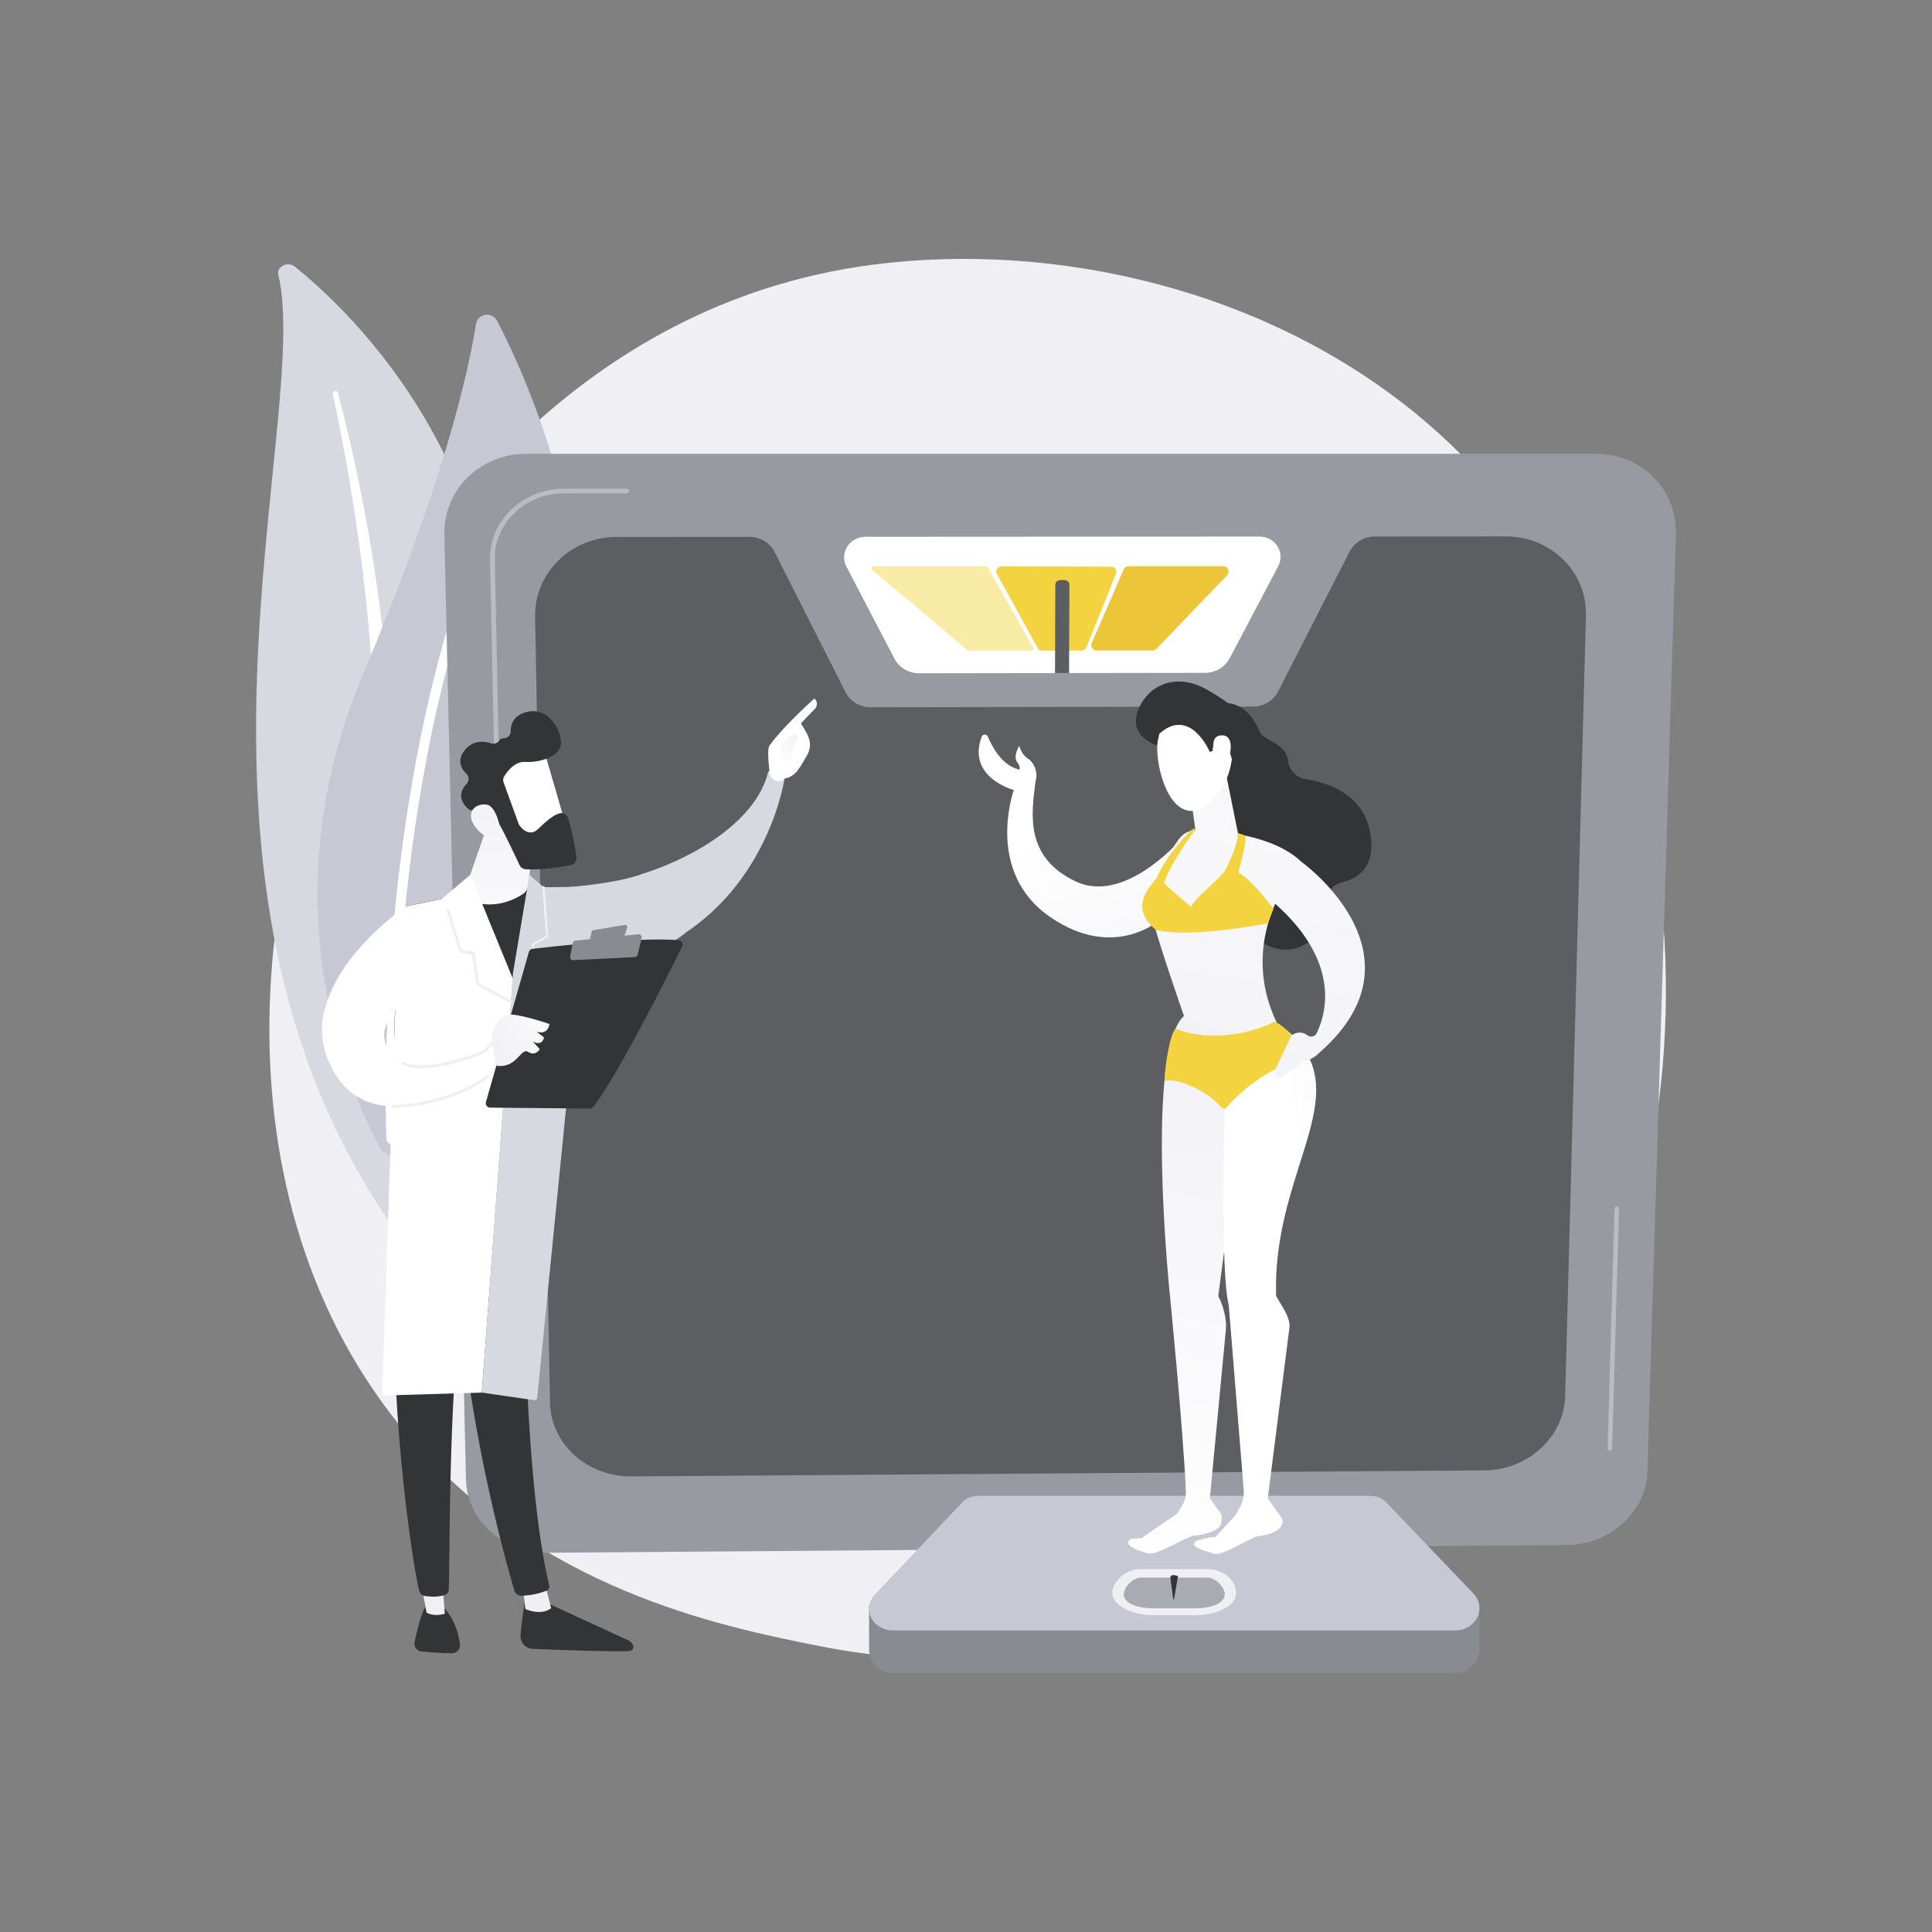 <svg xmlns="http://www.w3.org/2000/svg" xmlns:xlink="http://www.w3.org/1999/xlink" viewBox="0 0 2500 2500" xmlns:v="https://vecta.io/nano"><rect x="0" y="0" width="2500" height="2500" fill="#808080" stroke="none"/><path d="M1946.21 1895.18c-37.11 39.07-72.22 64.26-99.96 84.16-326.08 233.97-711.93 165.77-793.93 149.11-121.09-24.59-355.16-72.13-524.39-271.14-256.03-301.08-216.16-775.43-17.57-1088.55 36.33-57.28 228.21-375.17 618.21-426.15 236.02-30.85 511.15 31.37 710.39 198.3 418.23 350.39 388.45 1058.23 107.25 1354.27z" fill="#efeff4"/><path d="M360.17 355.33c-2.49-10.58 12.4-17.62 21.52-10.22 92.57 75.06 314.99 299.85 259.56 692.67-69.55 492.86 49.35 672.7 197.35 782.4 0 0-203.25-51.59-331.12-234.07-313.97-448.05-103.1-1042.62-147.31-1230.78z" fill="#d7d9e0"/><path d="M430.62 509.27c11.58 54.87 21.9 109.9 29.88 165.19 8.31 55.24 14.68 110.67 19.04 166.19 4.11 55.53 7.01 111.12 7.18 166.73.45 55.61-1.86 111.17-4.4 166.95-2.19 55.76-4.75 111.92-.67 168.48 4.01 56.44 15.9 113.38 39.47 166.76 5.89 13.3 12.09 26.56 19.13 39.38 6.77 12.93 14.2 25.61 21.9 38.17 15.54 25.05 33.02 49.26 52.51 72.23 39.12 45.87 86.29 86.56 138.26 121 5.47 3.62 13.31 2.73 17.51-1.99 4.12-4.64 3.2-11.25-2.01-14.92l-.04-.03c-12.37-8.69-24.6-17.48-36.34-26.72-5.96-4.54-11.67-9.3-17.48-13.96-5.6-4.85-11.42-9.51-16.84-14.5-22.07-19.64-42.51-40.6-61.06-62.76-37.31-44.11-67.18-93.26-89.8-144.22-10.98-25.6-19.76-51.85-26.18-78.59-6.39-26.75-10.41-53.96-12.63-81.4-4.45-54.9-2.44-110.5-.72-166.27 1.64-55.78 2.84-111.85 1.37-167.87-.65-28.01-1.88-56.01-3.69-83.97l-3.03-41.92-4.07-41.85c-6.01-55.75-13.99-111.32-23.98-166.59-10.3-55.23-22.3-110.2-36.73-164.69-.41-1.56-2.21-2.53-4.01-2.17-1.77.35-2.89 1.83-2.57 3.34z" fill="#fff"/><path d="M529.22 1487.47c-10.55 12.75-30.69 10.57-38.48-4.03-42.94-80.58-143.75-319.4-21.35-609.88 103.35-245.3 136.09-388.13 146.45-454 2.19-13.93 20.89-16.96 27.4-4.46 71.81 138.01 268.37 610.49-114.02 1072.37z" fill="#c6c9d3"/><path d="M508.08 1480.04c-.4.1-.81.16-1.24.18a6.47 6.47 0 0 1-6.77-6.14c-.2-4.04-18.32-407.99 109.98-755.55 1.24-3.34 4.95-5.06 8.3-3.82s5.06 4.95 3.82 8.3c-127.37 345.03-109.4 746.43-109.2 750.45.17 3.13-1.95 5.85-4.89 6.58z" fill="#fff"/><path d="M2065.35 587.23H680.69c-59.68 0-107.01 47-105.7 104.56l27.96 1222.87c1.21 52.75 48.29 95.06 105.13 94.63l1319.37-10.02c56.01-.43 102.67-43.05 104.26-95.38l36.86-1212.98c1.73-57.09-44.46-103.68-103.22-103.68z" fill="#979aa0"/><path d="M1948.8 694.15l-170.02.1c-13.7.01-26.32 7.65-32.44 19.64l-92.52 181c-6.05 11.84-18.58 19.39-32.19 19.41l-495.24.87c-13.68.02-26.23-7.51-32.23-19.36l-91.76-181.42c-6.08-12.02-18.76-19.69-32.56-19.68l-171.84.1c-59.39.03-106.68 46.52-105.59 103.63l19.33 1016.82c1.01 53.08 48.03 95.64 105 95.24l1104.2-7.83c56.26-.4 102.98-43.32 104.38-96.05l26.85-1009.72c1.52-56.69-44.75-102.78-103.37-102.75z" fill="#5c5e61"/><path d="M1653.08 706.93c-4.9-7.84-13.66-12.6-23.17-12.6l-510.16.29c-9.56.01-18.43 4.78-23.42 12.65s-5.4 17.69-1.08 25.95l62.15 119.05c6.07 11.63 18.48 18.97 31.98 18.95l369.88-.56c13.46-.02 25.85-7.38 31.99-19.01l62.74-118.87c4.33-8.23 3.99-18.02-.91-25.85z" fill="#fff"/><path d="M645.75 1133.89c-1.67 0-3.06-1.28-3.09-2.88l-8.51-406.93c-1.06-50.48 42.1-91.69 96.18-91.71l80.56-.02c1.7 0 3.1 1.33 3.12 2.98s-1.33 2.98-3.03 2.98l-80.54.02c-50.67.01-91.12 38.54-90.14 85.74l8.43 406.92c.02 1.6-1.31 2.9-2.98 2.9zm1437.35 743.19c-1.61.01-2.87-1.2-2.83-2.7l8.87-310.55c.04-1.54 1.4-2.79 3.02-2.79 1.62-.01 2.91 1.23 2.86 2.76l-8.93 310.54c-.05 1.5-1.39 2.72-2.99 2.74z" fill="#b9bcc5"/><path d="M1128.2 736.99l123.51 104.23c.44.37 1 .57 1.57.57h81.56a2.44 2.44 0 0 0 2.12-3.64l-58.8-104.23a2.42 2.42 0 0 0-2.12-1.24h-146.27c-2.27.01-3.31 2.85-1.57 4.31z" fill="#f7eba6"/><path d="M1412.8 831.89l41.16-94.93a7.09 7.09 0 0 1 6.5-4.27h122.08c6.25 0 9.44 7.49 5.11 12l-91.28 94.93c-1.34 1.39-3.18 2.17-5.11 2.17h-71.96c-5.1.01-8.53-5.22-6.5-9.9z" fill="#ecc538"/><path d="M1342.68 838.31L1290 742.75c-2.49-4.51.79-10.03 5.94-10.01l141.86.6c4.77.02 8.02 4.85 6.23 9.28l-38.28 94.96c-1.03 2.55-3.51 4.23-6.26 4.23h-50.9c-2.46-.01-4.72-1.35-5.91-3.5z" fill="#f3d33f"/><defs><path id="A" d="M1653.08 706.93c-4.9-7.84-13.66-12.6-23.17-12.6l-510.16.29c-9.56.01-18.43 4.78-23.42 12.65s-5.4 17.69-1.08 25.95l62.15 119.05c6.07 11.63 18.48 18.97 31.98 18.95l369.88-.56c13.46-.02 25.85-7.38 31.99-19.01l62.74-118.87c4.33-8.23 3.99-18.02-.91-25.85z"/></defs><clipPath id="B"><use xlink:href="#A"/></clipPath><path d="M1383.3 884.7c-.02 4.42-3.77 7.71-8.36 7.72h-1.51c-4.6.01-8.31-3.27-8.29-7.69l.46-128.09c.02-4.46 3.77-6.13 8.39-6.13h1.52c4.62 0 8.35 1.64 8.33 6.1l-.54 128.09z" clip-path="url(#B)" fill="#5c5e61"/><path d="M1914.22 2077.63l-47.17-4.44-74.17-79.13c-5.87-6.25-14.48-10-23.52-10h-499.8c-9.05 0-17.65 3.75-23.52 10l-74.17 79.05-47.35 4.48.11 57.76c.2 3.52 1.05 8.53 2.74 11.85 5.05 9.94 16 17.81 28.06 17.81h728.08c12.06 0 23.01-7.85 28.07-17.79 1.69-3.32 2.54-7.58 2.74-11.1l-.1-58.49z" fill="#888b8f"/><path d="M1907.01 2062.44l-114.13-119.31c-5.87-6.25-14.48-7.63-23.52-7.63h-499.8c-9.05 0-17.65 1.38-23.52 7.63l-114.13 120.42c-7.82 8.33-9.59 20.03-4.54 29.97s16 16.31 28.06 16.31h728.08c12.06 0 23.01-6.91 28.07-16.85 5.03-9.94 3.26-22.21-4.57-30.54z" fill="#c6c9d3"/><path d="M1492.88 2089.97c-22.66 0-40.38-7.23-48.62-16.81-7.53-8.77-6.3-19.52 3.46-30.18 5.23-6.06 16.18-12.59 28.11-12.59h87.23c11.96 0 22.91 5.66 28.12 11.73 9.76 10.66 10.99 22.67 3.46 31.44-8.23 9.59-25.96 16.41-48.63 16.41h-53.13z" fill="#efeff4"/><path d="M1563.07 2041.43h-87.22c-4.91 0-11.83 4.09-15.44 8.37-15.67 16.98-1.12 31.35 32.49 31.35h53.13c33.61 0 48.16-14.38 32.49-31.35-3.63-4.3-10.54-8.37-15.45-8.37z" fill="#a8abb2"/><path d="M1514.56 2042.68l3.53 26.34c.04.26.28.46.57.46s.54-.19.59-.46l5.07-29.55c0 .02-10.77-4.36-9.76 3.21zm-834.61 24.68s-4.29 24.28-6.39 48.31c-.82 9.39 6.42 17.55 15.84 17.94 32 1.33 100.46 3.92 125.02 2.83 3.69-.16 6.11-3.95 4.74-7.38-1.15-2.88-3.35-5.2-6.17-6.5l-113.08-51.97-19.96-3.23z" fill="#333435"/><linearGradient id="C" gradientUnits="userSpaceOnUse" x1="689.145" y1="2010.237" x2="693.039" y2="2049.179"><stop offset="0" stop-color="#fff"/><stop offset="1" stop-color="#efeff4"/></linearGradient><path d="M676.43 2053.09l3.45 29.04s19.81 9.22 33.33-1.16l-8.2-32.36-28.58 4.48z" fill="url(#C)"/><path d="M679.02 1507.17c-1.49 7.58-7.99 378.42 31.65 544.6.65 2.71-.73 5.51-3.31 6.56-6.08 2.48-18 6.08-32.28 6.56-4.42.15-8.39-2.73-9.64-6.97-11.33-38.56-65.63-231.74-72.71-416.28-7.91-206.21 0-7.02 0-7.02l4.64-127.46 81.65.01zm-129.15 572.85s-6.83 12.26-13.43 44.82c-1.19 5.88 2.92 11.51 8.89 12.1 10.57 1.04 26.84 2.38 39.87 2.29 6.01-.04 10.7-5.27 9.97-11.24-1.44-11.89-5.94-31.39-19.83-46.59l-25.47-1.38z" fill="#333435"/><linearGradient id="D" gradientUnits="userSpaceOnUse" x1="559.756" y1="2008.541" x2="559.756" y2="2037.357"><stop offset="0" stop-color="#fff"/><stop offset="1" stop-color="#efeff4"/></linearGradient><path d="M543.88 2042.67l8.05 43.91s7.96 5.92 23.71 1.63l-3.84-47.25-27.92 1.71z" fill="url(#D)"/><g fill="#333435"><path d="M522.13 1518.55c-32.42 195.66 7.03 483.58 20.34 539.93.81 3.45 3.6 6.09 7.1 6.67 5.94.98 15.72 1.79 25.36-1.01 3.32-.96 5.66-3.96 5.79-7.42 1.79-45.56-1.43-325.26 28.78-435.79a25.1 25.1 0 0 1 9.68-13.85l58.63-41.68 4.49-67.38-160.17 20.53z"/><path d="M728.71 1147.82c-97.16-1.61-204.36 25.51-204.36 25.51-28.96 168.98-5.06 363.89-5.06 363.89 75.22 19.72 160.06-12.06 160.06-12.06 12.5-70.63 70.83-269.41 70.83-269.41 47.47-5.89 37.16-44.85 69.36-62.95-24.56-28.47 13.27-14.67 8.24-36.08-34.34 10.67-69.1-8.41-99.07-8.9z"/></g><path d="M1015.69 1004.71c-9.54-11.53-21.62-6.07-21.62-6.07-14.3 60.39-89.26 109.36-166.28 133.3 5.03 21.42 16.61 57.65 41.17 86.12 127.82-71.87 146.73-213.35 146.73-213.35z" fill="#d7d9e0"/><linearGradient id="E" gradientUnits="userSpaceOnUse" x1="1068.702" y1="928.535" x2="1158.266" y2="850.653"><stop offset="0" stop-color="#fff"/><stop offset="1" stop-color="#efeff4"/></linearGradient><path d="M1013.37 1007.64c1 3.17-10.57 8.01-17.38-4.98-.24-6.22-4.02-32.88-.3-37.95 19.81-27 58.2-60.85 58.2-60.85 6.49 6.4 1.14 12.69 1.14 12.69l-18.63 19.4c3.9 7.04 8.65 12.98 10.88 21.5 1.69 6.45.66 13.34-2.6 19.21-3.27 5.89-7.73 13.55-11.95 19.54-7.97 11.36-19.36 11.44-19.36 11.44z" fill="url(#E)"/><linearGradient id="F" gradientUnits="userSpaceOnUse" x1="1010.055" y1="986.53" x2="1040.429" y2="946.81"><stop offset="0" stop-color="#fff"/><stop offset="1" stop-color="#efeff4"/></linearGradient><path d="M1028.27 948.55l-16.97 14.39-5.33 14.33 15.13 16.79s5.09-28.43 8.87-34.58 1.82-9.13-1.7-10.93z" fill="url(#F)"/><path d="M561.62 1267.4l-37.26-94.08s-90.75 61.66-105.67 139.84c17.15 1.26 48.35 5.72 78.89 21.14 6.7-36.91 64.04-66.9 64.04-66.9z" fill="#fff"/><linearGradient id="G" gradientUnits="userSpaceOnUse" x1="630.39" y1="1301.341" x2="658.428" y2="969.561"><stop offset="0" stop-color="#fff"/><stop offset="1" stop-color="#efeff4"/></linearGradient><path d="M630.3 1068.94l-30.91 89.4c-.51 1.48.1 3.12 1.47 3.88 8.43 4.66 38.79 18.13 75.37-5.07 3.81-2.42 6.41-6.36 6.98-10.83l10.01-77.38H630.3z" fill="url(#G)"/><path d="M571.63 1163.26l36.89-31.33 55.18 134.72-40.24 535.36-125.64 3.76a3.22 3.22 0 0 1-2.38-.95 3.21 3.21 0 0 1-.94-2.38l17.54-515.05s.48-111.3 12.31-114.08c11.83-2.77 47.28-10.05 47.28-10.05z" fill="#fff"/><g fill="#d7d9e0"><path d="M663.7 1259.74l21.37-127.81 18.29 16.08 38.56-.37 8.26 108.11-55.02 553.22a3.23 3.23 0 0 1-1.22 2.21c-.69.54-1.57.78-2.44.65l-68.04-9.81 40.24-542.28z"/><path d="M736.86 1147.78s61.98-4.27 97.76-18.04c42.02 74.68 52.94 76.87 52.94 76.87s-50.89 45.15-137.38 49.14c-86.48 3.99-13.32-107.97-13.32-107.97z"/></g><linearGradient id="H" gradientUnits="userSpaceOnUse" x1="679.604" y1="1293.477" x2="855.091" y2="1167.185"><stop offset="0" stop-color="#a8abb2"/></linearGradient><path d="M686.31 1265.57v13.1l49.99-2.91v-14.56z" fill="url(#H)"/><path d="M660.72 1298.28a1.93 1.93 0 0 1-.92-.23l-42.4-22.77c-.53-.29-.9-.81-1-1.42l-5.74-38.67-15.04-2.67c-.71-.13-1.29-.64-1.51-1.33l-16.36-53.14a1.93 1.93 0 0 1 1.28-2.41c1.01-.32 2.1.26 2.41 1.28l16.02 52.02 15.24 2.71c.82.14 1.45.8 1.57 1.62l5.8 39.08 41.55 22.31a1.94 1.94 0 0 1 .79 2.61c-.33.64-1 1.01-1.69 1.01zm10.08-13.25c-.25 0-.49-.06-.72-.19-.69-.4-.93-1.28-.54-1.97l22.17-38.87-3.65-21.88c-.1-.61.2-1.22.74-1.52l17.64-9.39-4.53-63.11c-.06-.8.54-1.49 1.34-1.55.93-.1 1.49.55 1.55 1.34l4.59 64.05c.04.57-.26 1.11-.76 1.38l-17.55 9.34 3.56 21.36a1.43 1.43 0 0 1-.17.95l-22.42 39.31c-.26.49-.75.75-1.25.75z" fill="#efeff4"/><path d="M641.04 1353.17s-101.89 57.58-136.27 8.41c-7.14-10.21-8.84-20.36-7.09-30.03-30.54-15.42-61.74-19.88-78.89-21.14-4.5 23.57-2.12 48.63 11.73 73.97 60.22 110.16 224-6.09 224-6.09l-13.48-25.12z" fill="#fff"/><path d="M628.79 1426.02l55.61-194.19c.63-2.2 2.51-3.81 4.79-4.08 10.07-1.18 39.27-4.48 72.98-7.33 40.6-3.43 87.75-6.22 115.93-3.85 4.01.34 6.43 4.57 4.64 8.18-16.02 32.41-81.93 164.27-114.93 207.46-1.09 1.43-2.78 2.27-4.58 2.25l-129.02-1.2c-3.76-.03-6.45-3.63-5.42-7.24z" fill="#333435"/><g fill="#888b8f"><path d="M767.93 1203.58l40.32-6.72a2.89 2.89 0 0 1 3.22 3.76l-3.99 12.09a2.91 2.91 0 0 1-2.36 1.96l-38.8 5.18c-2.01.27-3.66-1.56-3.2-3.53l2.47-10.56c.27-1.12 1.19-1.98 2.34-2.18z"/><path d="M737.74 1237.72l3.32-17.3a3.98 3.98 0 0 1 3.52-3.22l81.43-8.26c2.74-.28 4.94 2.23 4.29 4.91l-5.18 21.56c-.41 1.72-1.92 2.97-3.69 3.06l-79.57 4.01c-2.58.11-4.6-2.22-4.12-4.76z"/></g><linearGradient id="I" gradientUnits="userSpaceOnUse" x1="730.522" y1="1302.144" x2="627.717" y2="1366.786"><stop offset="0" stop-color="#fff"/><stop offset="1" stop-color="#efeff4"/></linearGradient><path d="M642.23 1379.1s-7.75-31.85-4.62-43.15c3.12-11.3 9.18-25.83 29.36-22.6s43.98 11.73 43.98 11.73-1.2 14.72-16.54 9.97l9.51 7.36s-1.36 11.79-14.31 5.49l8.85 9.76s-5.56 9.68-15.09 3.47c-9.54-6.21-14.11 21.8-41.14 17.97z" fill="url(#I)"/><path d="M545.11 1382.36c-9.57 0-18.35-1.41-25.05-5.09-.93-.51-1.28-1.68-.76-2.62.51-.93 1.68-1.28 2.62-.76 26.89 14.76 93.65-10.65 94.32-10.91.2-.07 13-4.52 17.54-13.38.49-.95 1.64-1.33 2.59-.84a1.94 1.94 0 0 1 .84 2.6c-5.26 10.26-19.07 15.05-19.66 15.25-2.09.8-41.36 15.75-72.44 15.75zm-36.74 51.32a1.93 1.93 0 0 1-1.93-1.86c-.04-1.07.8-1.96 1.86-2 77.09-2.65 121.06-37.95 121.49-38.31.82-.67 2.04-.55 2.72.27s.55 2.04-.27 2.71c-.44.37-45.34 36.48-123.81 39.18-.02.01-.04.01-.06.01z" fill="#efeff4"/><linearGradient id="J" gradientUnits="userSpaceOnUse" x1="738.456" y1="992.553" x2="814.002" y2="931.805"><stop offset="0" stop-color="#fff"/><stop offset="1" stop-color="#efeff4"/></linearGradient><path d="M703.16 968.98c1.01 1.4 32.36 110.69 32.36 110.69l-62.79 16.58-45.11-99.17c0-.01 58.72-51.47 75.54-28.1z" fill="url(#J)"/><path d="M652.56 1004.41a9.34 9.34 0 0 0-.87 8.18l19.37 53.28a8.89 8.89 0 0 0 1.19 2.26c2.79 3.83 12.66 15.32 24.12 4.51 9.76-9.22 18.86-17.55 27.36-20.07 4.97-1.47 10.15 1.48 11.56 6.46 2.9 10.27 8.34 31.1 10.58 50.28.56 4.81-2.72 9.22-7.47 10.15-12.54 2.45-37.17 6.52-58.1 5.37-3.44-.19-6.48-2.24-7.94-5.36-6.44-13.72-24.65-52.1-31.46-62.14-6.32-9.33-21.36-9.19-28.25-8.58-2.61.23-5.18-.62-7.13-2.38-5.84-5.27-15.46-17.43-1.64-32.18 3.44-3.67 3.18-9.49-.42-13-6.44-6.29-12.69-16.96-2.19-30.25 10.63-13.45 24.69-12.11 33.87-9.14 4.06 1.32 8.71-.05 11.05-3.61 1.04-1.59 2.73-2.78 5.45-2.81 5.12-.04 9.23-3.92 9.22-9.04-.02-8.78 3.36-19.53 18.31-24.33 27.41-8.81 44.81 17.59 46.69 37.39s-28.38 27.67-46.23 26.5c-13.11-.85-22.83 11.76-27.07 18.51z" fill="#333435"/><linearGradient id="K" gradientUnits="userSpaceOnUse" x1="609.051" y1="1299.537" x2="637.088" y2="967.757"><stop offset="0" stop-color="#fff"/><stop offset="1" stop-color="#efeff4"/></linearGradient><path d="M648.26 1076.96s-4.76-34.37-19.09-35.92-28.15 10.34-13.74 29.52c17.92 23.86 32.83 6.4 32.83 6.4z" fill="url(#K)"/><linearGradient id="L" gradientUnits="userSpaceOnUse" x1="1410.201" y1="1068.549" x2="1511.024" y2="1418.07"><stop offset="0" stop-color="#fff"/><stop offset="1" stop-color="#efeff4"/></linearGradient><path d="M1270.3 953.3c1.35-3.62 6.44-3.72 7.94-.15 5.52 13.2 17.72 35.91 38.08 41.96 1.03.3 2 .62 2.95.94.55-2.73.17-5.78-2.32-8.72-7.15-8.41 2.1-22.3 2.1-22.3s2.1 10.94 11.36 16.83c7.97 5.07 13.11 17.95 9.55 29.49-5.34 41.88-14.24 97.5 51.61 129.04s140.48-58.62 140.48-58.62l-28.68 106.54s-59.63 56.76-144.65-1.82c-85.02-58.59-46.83-164.2-46.83-164.2s-61.27-16.2-41.59-68.99z" fill="url(#L)"/><path d="M1552.55 919.38s50.71-35.59 77.8 27.95c4.95 11.61 33.51 13.53 36.43 37.11 1.51 12.17 10.52 21.92 22.64 23.78 30.2 4.63 76.73 20.31 84.18 72.74 5.68 40.02-14.72 55.19-36.13 60.44-15.72 3.86-26.17 19.15-22.99 35.03 3.05 15.23-1.5 32.83-27.88 46.75-59.12 31.19-118.15-73.9-118.15-73.9l-12.1-183.5-3.8-46.4z" fill="#333435"/><linearGradient id="M" gradientUnits="userSpaceOnUse" x1="1667.997" y1="466.55" x2="1440.727" y2="1793.609"><stop offset="0" stop-color="#fff"/><stop offset="1" stop-color="#efeff4"/></linearGradient><path d="M1583.28 985.77l19.38 96c2.32 9.59-11.53 11.67-21.36 12.47-16.8 1.37-26.23-2.61-33.07-14.96-.7-1.26-1.04-2.68-1.24-4.1l-10.41-75.46c-.83-5.99 2.41-11.8 7.94-14.25l20.08-8.91c7.74-3.43 16.69.98 18.68 9.21z" fill="url(#M)"/><linearGradient id="N" gradientUnits="userSpaceOnUse" x1="1593.794" y1="896.317" x2="1732.425" y2="679.803"><stop offset="0" stop-color="#fff"/><stop offset="1" stop-color="#efeff4"/></linearGradient><path d="M1502.97 935.04s-12.91 28.34.81 72.06 37.4 47.94 52.65 37.48 35.11-29.28 38.28-68.59c3.16-39.31-74.02-76.77-91.74-40.95z" fill="url(#N)"/><path d="M1565.4 972.88s-25.15-59.29-65.21-23.4l-3.32 15.08s-37.29-11.39-24.33-45.13 49.83-49.65 89.52-26.88 61.2 42.67 58.46 73.56-25.72 19.87-25.72 19.87-4.03-22.82-14.85-27.07-10.9 12.97-10.9 12.97l-3.65 1z" fill="#333435"/><linearGradient id="O" gradientUnits="userSpaceOnUse" x1="1618.906" y1="912.396" x2="1757.537" y2="695.882"><stop offset="0" stop-color="#fff"/><stop offset="1" stop-color="#efeff4"/></linearGradient><path d="M1574.41 982.67s-13.1-30.4 6.07-31.13 10.81 29.27 6.79 40.2l-12.86-9.07z" fill="url(#O)"/><linearGradient id="P" gradientUnits="userSpaceOnUse" x1="1479.512" y1="2044.905" x2="1625.931" y2="1213.121"><stop offset="0" stop-color="#fff"/><stop offset="1" stop-color="#efeff4"/></linearGradient><path d="M1622.13 1329.9l-90.09-15.27c-51.38 46.97-17.91 364.36-17.91 364.36s16.88 170.35 20.38 250.24c.55 12.53-4.68 18.64-11.26 29.31l-45.86 31.57-14.49 1.36c-7.28 5.59-1.14 11.63 18.03 17.3 11.74 6.26 30.9-7.78 61.22-21.15 16.23-1.75 35.34-6.12 38.13-16.58 1.35-9.77.53-11.63-1.02-13.39l-2.99-4.11h0 0l-10.71-14.73 20.8-219.15c1.1-13.14-3.73-30.93-9.92-42.57l45.69-347.19z" fill="url(#P)"/><linearGradient id="Q" gradientUnits="userSpaceOnUse" x1="1712.094" y1="1647.995" x2="1884.994" y2="1612.948"><stop offset="0" stop-color="#fff"/><stop offset="1" stop-color="#efeff4"/></linearGradient><path d="M1654.7 1958.83l-3.32-4.68h0 0l-10.88-15.34 28.11-221.53c1.1-13.14-11.04-28.54-17.24-40.19h0c-5.98-169.94 117.39-270.45 2.86-352.42l-64.86 23.6c-6.86 43.68-3.78 61.39-4.87 102.64-2.95 111.67-1.36 213.35 5.51 237.97l19.44 240.33c.55 12.53-4.16 20.56-10.73 31.24l-25.09 27.61c-7.86 4.57 7.17-3.8-25.74 5.89-7.28 5.59-.3 9.61 18.86 15.29 11.74 6.26 29.05-7.78 59.37-21.15 16.23-1.75 30.53-6.6 33.31-17.06 1.39-4.7-1.76-8.12-4.77-11.94l.04-.26z" fill="url(#Q)"/><linearGradient id="R" gradientUnits="userSpaceOnUse" x1="1702.831" y1="472.515" x2="1475.561" y2="1799.577"><stop offset="0" stop-color="#fff"/><stop offset="1" stop-color="#efeff4"/></linearGradient><path d="M1652.03 1323.17c-55.11-116.05 32.15-207.82 32.15-207.82-36.94-35.46-106.65-40.55-136.09-41.05-8.8-.15-17.08 4.03-22.31 11.12-14.78 20.05-42.67 63.65-35.36 98.89 5.76 27.77 41.62 130.33 41.62 130.33s64.99 41.56 119.99 8.53z" fill="url(#R)"/><g fill="#f3d33f"><path d="M1649.81 1321.84c-46.75 23.56-101.34 21.72-128.57 9.03-7.34 7.67-13.48 45.2-14.5 68.36 12.28-5.86 56.4 11.09 74.62 35.11l4.2.45c32.59-38.54 77.32-60.83 106.48-66.75-8.45-15.89-25.8-37.17-42.23-46.2zm-154.46-118.76c28.7 7.8 85.34 2.58 145.12-8.16l7.42-19.06c-17.51-21.79-34.41-43.52-51.55-49.22-5.49-1.83-11.51.15-15.15 4.65-9.69 11.96-30.58 26.57-40.15 42.06-15.46-13.51-33.6-27.51-40.77-37.73-.93-1.32-2.48-.81-3.54.41-20.02 23.02-28.76 43.28-1.38 67.05z"/><path d="M1601.9 1077.94c-.35 13.45-7.55 31.1-17.69 50.56l17.69 2.04c5.45-19.16 10.01-37.2 9.68-49.21l-9.68-3.39zm-62.08-2.48c-26.24 27.91-37.99 47.46-44.46 63.97l10.35 4.81c5.47-18.61 21.54-43.67 41.06-70.83-.58-2.18-3.2-1-6.95 2.05z"/></g><linearGradient id="S" gradientUnits="userSpaceOnUse" x1="1828.595" y1="494.053" x2="1601.324" y2="1821.116"><stop offset="0" stop-color="#fff"/><stop offset="1" stop-color="#efeff4"/></linearGradient><path d="M1684.18 1115.35s169.09 120.97 21.62 248.09c0 0-5.62 6.36-16.68 9.67-5.58 1.67-22.1 14.17-30.48 20.68-2.69 2.1-6.58 1.38-8.39-1.51h0a7.84 7.84 0 0 1-.44-7.51l20.93-44.26c5.81-5.43 14.71-5.81 20.97-.91h0c3.99 3.13 9.84 1.82 12.08-2.74 11.4-23.22 32.92-91.5-55.18-168.66-3.31-2.9-4.15-7.7-2.12-11.6 6.19-11.9 20.35-35.51 37.69-41.25z" fill="url(#S)"/></svg>